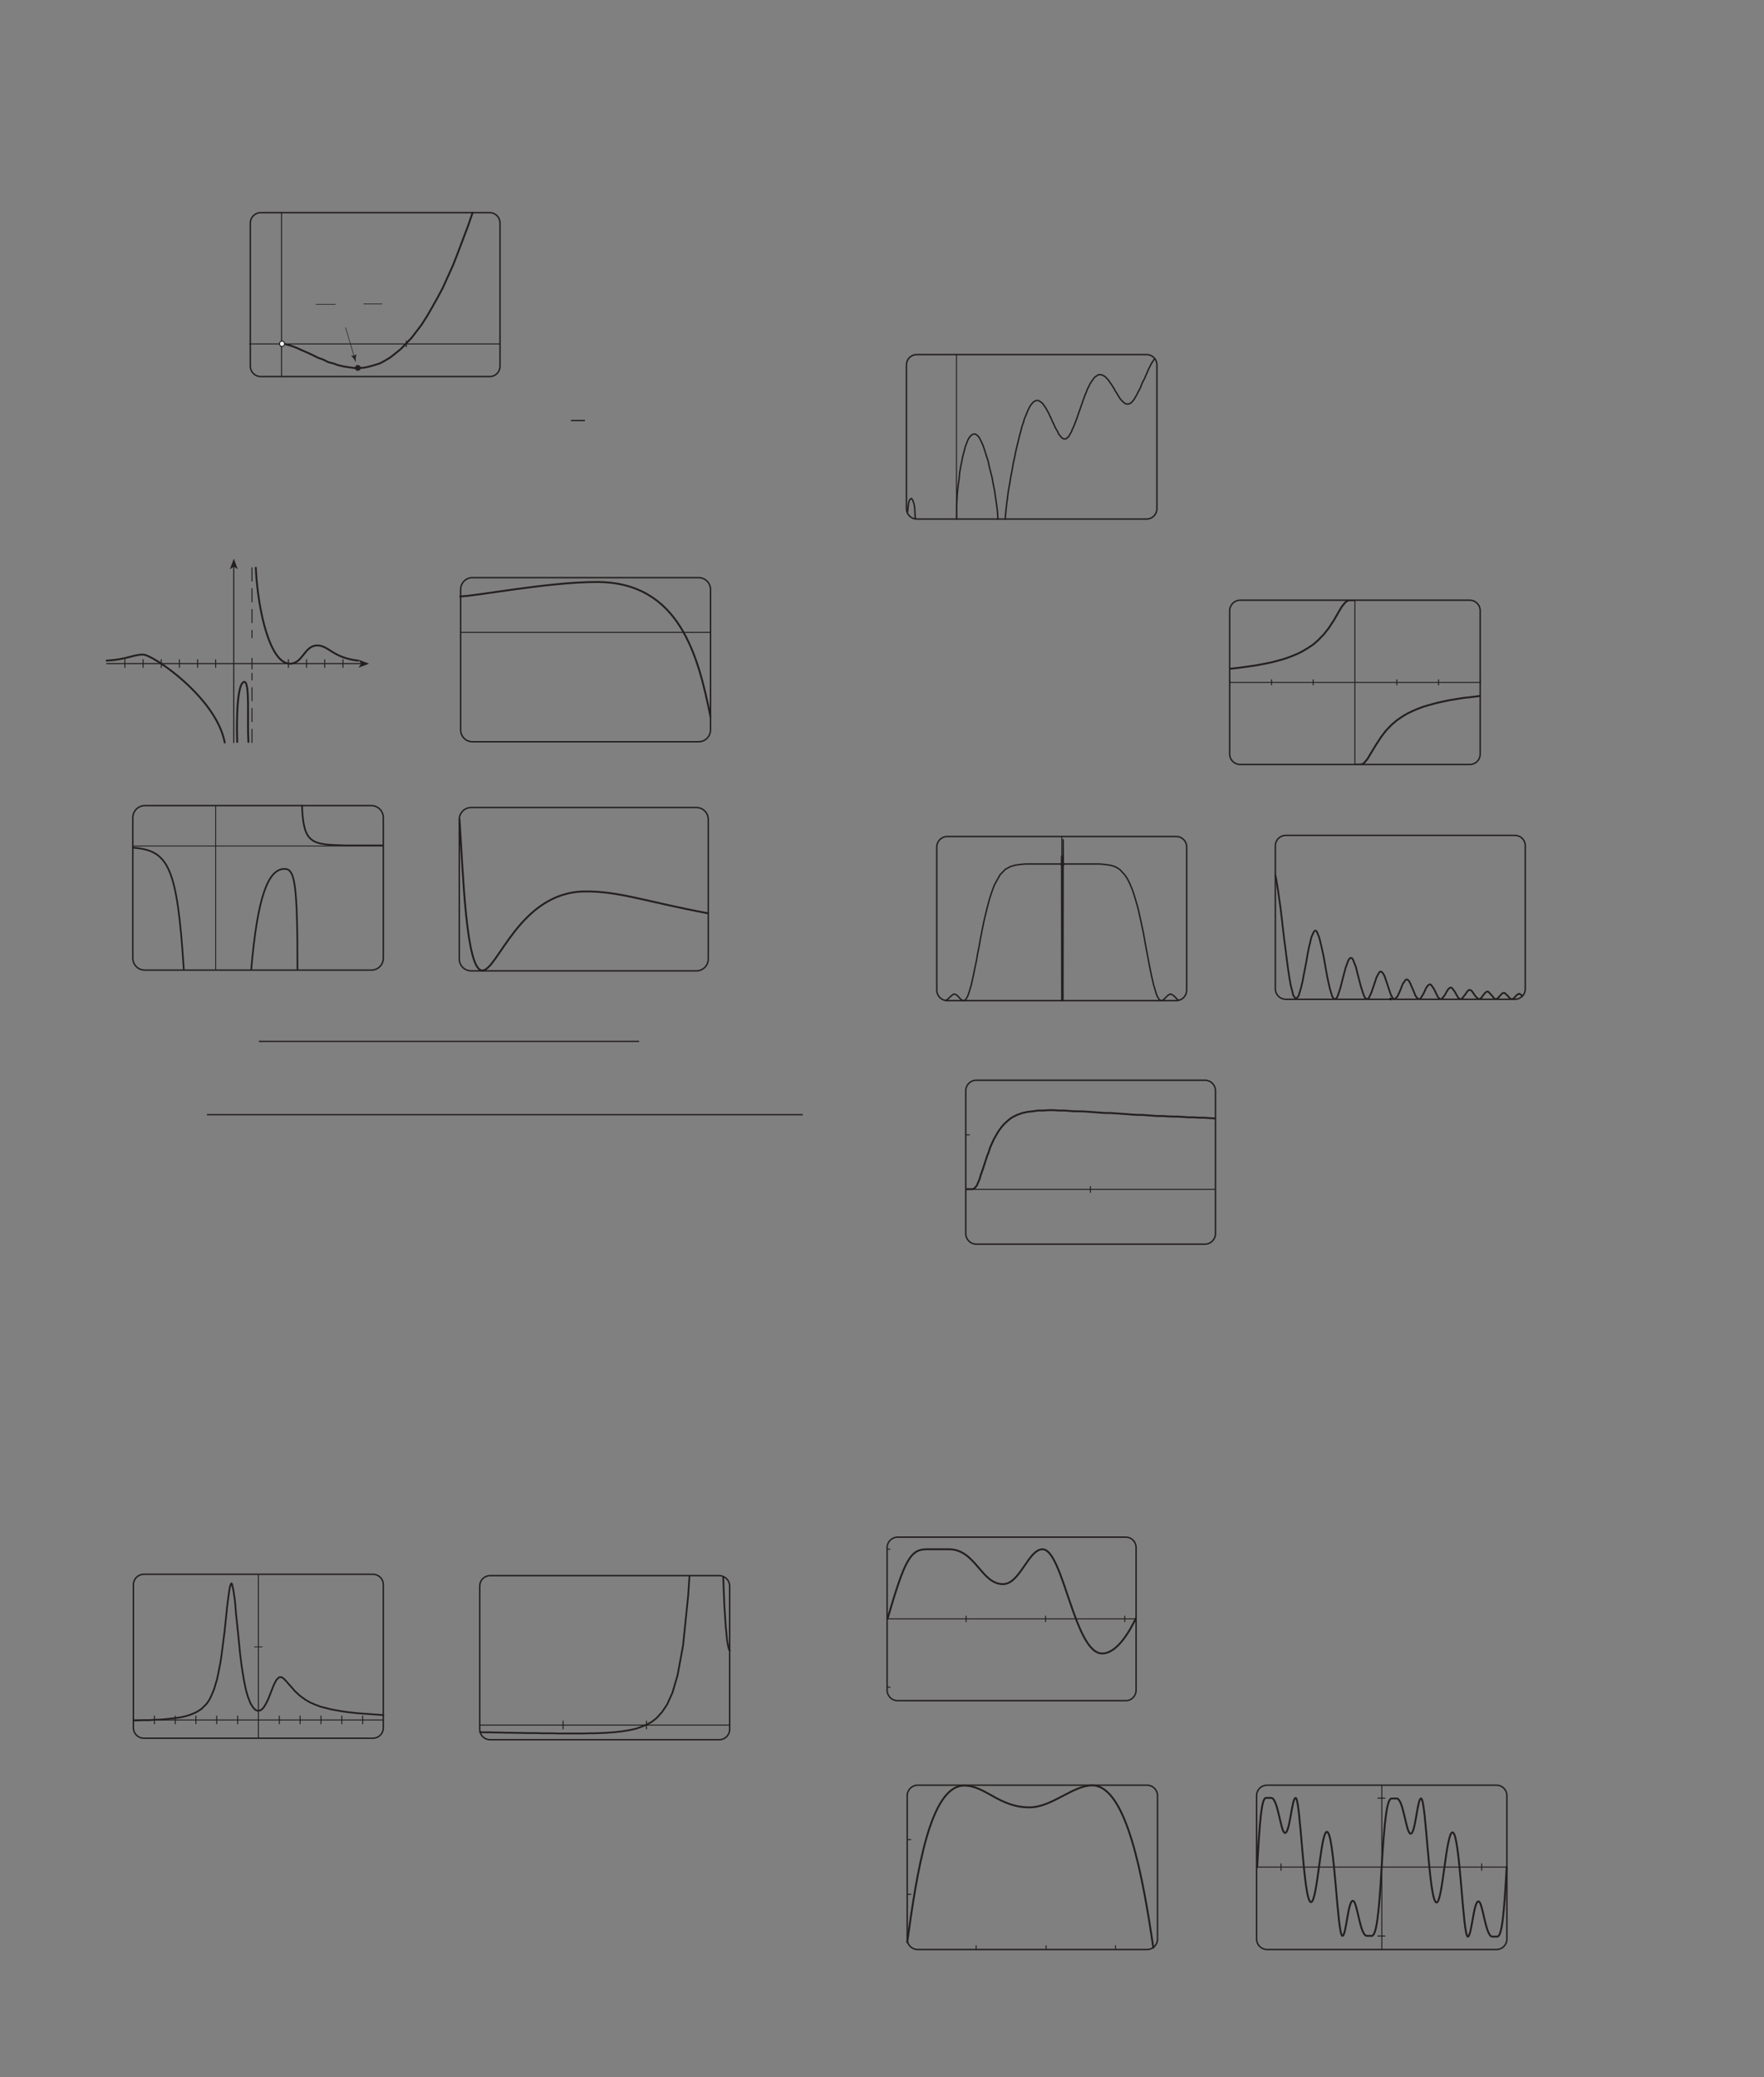<?xml version="1.0" encoding="UTF-8" standalone="no"?>
<!DOCTYPE svg PUBLIC "-//W3C//DTD SVG 1.1//EN"
"http://www.w3.org/Graphics/SVG/1.1/DTD/svg11.dtd">
<svg viewBox="0 0 931 1096" version="1.1" xmlns="http://www.w3.org/2000/svg" xmlns:xlink="http://www.w3.org/1999/xlink">
<rect x="0" y="0" width="931" height="1096" fill="#808080" stroke="none"/>
<defs>
<clipPath id="c0_216"><path d="M654.6,403.4c-3.1,0,-5.6,-2.4,-5.6,-5.5V322.2c0,-3,2.5,-5.5,5.6,-5.5H775.7c3.1,0,5.5,2.5,5.5,5.5v75.7c0,3.1,-2.4,5.5,-5.5,5.5Z"/></clipPath>
<clipPath id="c1_216"><path d="M78,566.2V533.3H337.3v32.9Z"/></clipPath>
<clipPath id="c2_216"><path d="M53.5,604.8v-33H423.7v33Z"/></clipPath>
<style type="text/css"><![CDATA[
.g0_216{
fill: none;
stroke: #241F1F;
stroke-width: 0.536;
stroke-linecap: round;
stroke-linejoin: round;
}
.g1_216{
fill: none;
stroke: #241F1F;
stroke-width: 0.765;
stroke-miterlimit: 3;
}
.g2_216{
fill: none;
stroke: #241F1F;
stroke-width: 0.765;
stroke-linecap: round;
stroke-miterlimit: 10;
}
.g3_216{
fill: none;
stroke: #241F1F;
stroke-width: 0.994;
stroke-linecap: round;
stroke-linejoin: round;
}
.g4_216{
fill: none;
stroke: #241F1F;
stroke-width: 0.534;
stroke-linecap: round;
stroke-linejoin: round;
}
.g5_216{
fill: none;
stroke: #241F1F;
stroke-width: 0.763;
stroke-linecap: round;
stroke-linejoin: round;
}
.g6_216{
fill: none;
stroke: #241F1F;
stroke-width: 0.763;
stroke-miterlimit: 3;
}
.g7_216{
fill: none;
stroke: #241F1F;
stroke-width: 0.916;
stroke-linecap: round;
stroke-linejoin: round;
}
.g8_216{
fill: none;
stroke: #111213;
stroke-width: 0.991;
stroke-linecap: square;
stroke-miterlimit: 10;
}
.g9_216{
fill: none;
stroke: #241F1F;
stroke-width: 0.762;
stroke-miterlimit: 3;
}
.ga_216{
fill: none;
stroke: #241F1F;
stroke-width: 0.533;
stroke-linecap: round;
stroke-linejoin: round;
}
.gb_216{
fill: none;
stroke: #241F1F;
stroke-width: 0.991;
stroke-linecap: round;
stroke-linejoin: round;
}
.gc_216{
fill: none;
stroke: #241F1F;
stroke-width: 0.76;
stroke-miterlimit: 3;
}
.gd_216{
fill: none;
stroke: #241F1F;
stroke-width: 0.531;
stroke-linecap: round;
stroke-linejoin: round;
}
.ge_216{
fill: none;
stroke: #241F1F;
stroke-width: 0.988;
stroke-linecap: round;
stroke-linejoin: round;
}
.gf_216{
fill: #FFF;
}
.gg_216{
fill: #241F1F;
}
.gh_216{
fill: none;
stroke: #241F1F;
stroke-width: 0.305;
stroke-linecap: round;
stroke-linejoin: round;
}
.gi_216{
fill: none;
stroke: #241F1F;
stroke-width: 0.343;
stroke-linecap: round;
stroke-linejoin: round;
}
.gj_216{
fill: none;
stroke: #241F1F;
stroke-width: 0.381;
stroke-linecap: round;
stroke-linejoin: round;
}
.gk_216{
fill: none;
stroke: #241F1F;
stroke-width: 0.687;
stroke-miterlimit: 10;
}
.gl_216{
fill: none;
stroke: #241F1F;
stroke-width: 0.429;
stroke-linecap: round;
stroke-linejoin: round;
}
.gm_216{
fill: none;
stroke: #241F1F;
stroke-width: 0.534;
stroke-linecap: round;
stroke-linejoin: round;
}
.gn_216{
fill: none;
stroke: #241F1F;
stroke-width: 0.533;
stroke-linecap: round;
stroke-linejoin: round;
stroke-dasharray: 7,4;
}
.go_216{
fill: none;
stroke: #241F1F;
stroke-width: 0.99;
stroke-linecap: round;
stroke-linejoin: round;
}
.gp_216{
fill: none;
stroke: #241F1F;
stroke-width: 0.38;
stroke-linecap: round;
stroke-linejoin: round;
}
.gq_216{
fill: none;
stroke: #241F1F;
stroke-width: 0.993;
stroke-linecap: round;
stroke-linejoin: round;
}
.gr_216{
fill: none;
stroke: #241F1F;
stroke-width: 0.895;
stroke-linecap: round;
stroke-linejoin: round;
}
.gs_216{
fill: none;
stroke: #241F1F;
stroke-width: 0.481;
stroke-linecap: round;
stroke-linejoin: round;
}
]]></style>
</defs>
<path d="M504.8,273.9V187.1" class="g0_216"/>
<path d="M483.9,187.1H605.1c3.1,0,5.5,2.4,5.5,5.5v75.8c0,3,-2.4,5.5,-5.5,5.5H483.9c-3.1,0,-5.5,-2.5,-5.5,-5.5V192.6c0,-3.1,2.4,-5.5,5.5,-5.5Z" class="g1_216"/>
<path d="M479.6,265.2l-.6,4.7l-.1,.8m.7,-5.5l.3,-1m0,0l.4,-.7m0,0l.7,-.5m0,0l.6,.7m0,0l.7,1.8m0,0l.4,1.9m0,0l.2,3.4l.1,1.9l.1,1m22.1,-12.6l-.3,5.9v6.9m.3,-12.8l.4,-4m0,0l.7,-5.3m0,0l.2,-2.5m0,0l.4,-2.3m0,0l.7,-3.5m0,0l.6,-3m0,0l.7,-2.5m0,0l.6,-2.4m0,0l.7,-1.8m0,0l.6,-1.6m0,0l.7,-1.2m0,0l.8,-1m0,0l.6,-.5m0,0l.7,-.4m0,0l.7,-.1m0,0l.6,.1m0,0l.7,.5m0,0l.6,.5m0,0l.7,.9m0,0l.6,1.2m0,0l.7,1.4m0,0l.6,1.4m0,0l.7,2m0,0l.6,1.9m0,0l.7,2.2m0,0l.8,2.5m0,0l.5,2.5m0,0l.7,2.8m0,0l.8,3.1m0,0l.6,3.3m0,0l.7,3.5m0,0l.6,4.1m0,0l.7,4.9l.3,2.9l.1,1.8l.1,1.4m4.5,-7.2l-.4,4.1l-.2,1.9v1.2m.6,-7.2l.4,-2.9m0,0l.6,-4.8m0,0l.7,-3.7m0,0l.6,-3.8m0,0l.7,-3.5m0,0l.6,-3.6m0,0l.7,-3m0,0l.6,-3.2m0,0l.7,-2.9m0,0l.7,-2.8m0,0l.6,-2.6m0,0l.7,-2.5m0,0l.6,-2.4m0,0l.8,-2.2m0,0l.5,-1.9m0,0l.8,-1.8m0,0l.7,-1.8m0,0l.6,-1.3m0,0l.7,-1.4m0,0l.6,-.9m0,0l.7,-.9m0,0l.7,-.7m0,0l.6,-.4m0,0l.7,-.3m0,0l.6,-.1m0,0l.8,.1m0,0l.5,.3m0,0l.7,.5m0,0l.8,.6m0,0l.6,.8m0,0l.7,1m0,0l.6,.9m0,0l.7,1.3m0,0l.7,1.2m0,0l.6,1.4m0,0l.7,1.4m0,0l.6,1.5m0,0l.7,1.3m0,0l.6,1.5m0,0l.7,1.3m0,0l.8,1.3m0,0l.5,1.2m0,0l.8,1m0,0l.6,.8m0,0l.7,.6m0,0l.7,.3m0,0h.6m0,0l.7,-.1m0,0l.6,-.6m0,0l.7,-.6m0,0l.6,-1.1m0,0l.8,-1.3m0,0l.5,-1.4m0,0l.8,-1.6m0,0l.6,-1.6m0,0l.7,-1.8m0,0l.7,-2m0,0l.6,-1.8m0,0l.7,-1.9m0,0l.7,-2m0,0l.6,-1.8m0,0l.7,-1.9m0,0l.6,-1.7m0,0l.7,-1.6m0,0l.6,-1.6m0,0l.7,-1.3m0,0l.6,-1.3m0,0l.7,-1.1m0,0l.8,-1.1m0,0l.5,-.8m0,0l.8,-.8m0,0l.7,-.4m0,0l.6,-.5m0,0l.7,-.2m0,0h.6m0,0l.7,.1m0,0l.6,.2m0,0l.7,.4m0,0l.7,.4m0,0l.6,.7m0,0l.7,.7m0,0l.7,.9m0,0l.6,.9m0,0l.8,1.1m0,0l.6,1m0,0l.7,1.1m0,0l.6,1.2m0,0l.7,1m0,0l.6,1m0,0l.7,1.2m0,0l.6,.9m0,0l.7,.8m0,0l.7,.7m0,0l.6,.5m0,0l.7,.5m0,0l.6,.2m0,0h.8m0,0l.5,-.1m0,0l.8,-.3m0,0l.7,-.6m0,0l.6,-.7m0,0l.7,-.9m0,0l.6,-1.1m0,0l.7,-1.1m0,0l.6,-1.3m0,0l.7,-1.3m0,0l.8,-1.6m0,0l.5,-1.4m0,0l.7,-1.6m0,0l.8,-1.4m0,0l.6,-1.5m0,0l.7,-1.5m0,0l.6,-1.5m0,0l.7,-1.4m0,0l.6,-1.2m0,0l.7,-1.3m0,0l.7,-1m0,0l.6,-1m0,0l.1,-.2" class="g2_216"/>
<path clip-path="url(#c0_216)" d="M715.3,403.4H718l.6,-.1l.7,-.2l.6,-.5l.6,-.6l1.4,-1.8l1.3,-2.2l2.9,-4.8l2.8,-4.3l2.6,-3.4l3,-3.1l2.7,-2.3l2.9,-2l2.5,-1.5l2.9,-1.4l2.6,-1.1l2.8,-1.1l2.7,-.8l2.9,-.8l2.7,-.7l2.8,-.6l2.8,-.6l2.5,-.4l3,-.5l2.6,-.4l2.8,-.3l2.7,-.3l2.8,-.4M649,352.9l2.9,-.3l2.5,-.3l2.9,-.4l2.8,-.4l2.8,-.4l2.6,-.5l2.7,-.5l2.9,-.6l2.7,-.7l2.9,-.8l2.5,-.8l2.9,-1.1l2.9,-1.2l2.7,-1.4l2.5,-1.5l3,-2l2.5,-2.2l3,-3.1l2.6,-3.3l2.8,-4.3l2.7,-4.7l1.4,-2.3l1.5,-1.9l.6,-.6l.7,-.5l.6,-.2l.7,-.2h2.8" class="g3_216"/>
<path d="M654.6,316.7H775.7c3.1,0,5.5,2.5,5.5,5.5v75.7c0,3.1,-2.4,5.5,-5.5,5.5H654.6c-3.1,0,-5.6,-2.4,-5.6,-5.5V322.2c0,-3,2.5,-5.5,5.6,-5.5Z" class="g1_216"/>
<path d="M649,360.1H781.2m-66.1,43.3V316.7M649,361.4v-2.7m22.1,2.7v-2.7m22,2.7v-2.7m22,2.7v-2.7m22.1,2.7v-2.7m22,2.7v-2.7m22,2.7v-2.7" class="g4_216"/>
<path d="M621.8,527.7h.1m-.7,-.5l.6,.5m-2,-2l1.4,1.5m-2.8,-2.5l1.4,1M618,524.6l.4,.1m-.7,-.1h.3m-.6,0h.3m-.6,.2l.3,-.2m-1,.6l.7,-.4m-1.3,1l.6,-.6m-1.4,1.4l.8,-.8m-1.5,1.5l.7,-.7m-1.1,1l.4,-.3m-.7,.5l.3,-.2m-.7,.4l.4,-.2m-.8,.2h.4m-.7,-.1l.3,.1m-.6,-.3l.3,.2m-.6,-.4l.3,.2m-.6,-.6l.3,.4m-1,-1.5l.7,1.1m-1.3,-2.6l.6,1.5m-2,-6.1l1.4,4.6m-2.8,-10.7l1.4,6.1m-2.1,-9.6l.7,3.5m-1.4,-7.2l.7,3.7m-1.4,-7.4l.7,3.7m-1.4,-7.4l.7,3.7m-2,-10.9l1.3,7.2M602,485.4l1.4,6.6m-2.8,-12.8l1.4,6.2M599.1,474l1.5,5.2m-2.8,-9.3l1.3,4.1m-2.7,-7.5l1.4,3.4M595,463.7l1.4,2.8m-2.8,-4.9l1.4,2.1m-4,-4.9l2.6,2.8m-4,-3.7l1.4,.9m-2.8,-1.6l1.4,.7m-2.7,-1.1l1.3,.4m-2.6,-.7l1.3,.3m-4.2,-.7l2.9,.4m-5.5,-.6l2.6,.2m-5.6,-.2h3m-5.7,0h2.7m-5.4,0h2.7m-5.6,0h2.9m-5.6,0h2.7m-3.9,0h1.2m-2.5,0h1.3m-2,0h.7m-1.5,0h.8m-1.1,0h.3m-.7,-.2l.4,.2m-.5,.8l.1,-1m-.2,1h.1m-.2,-13.6l.1,13.6M561,528l.1,-84.9m-.2,84.9h.1m-.3,0h.2m-.3,0h.1m-.2,0h.1m-.2,0h.1m-.2,-76.3l.1,76.3m-.2,-71.5l.1,-4.8m-.2,4.7l.1,.1m-.1,-.6v.5m-.1,-.5h.1m-.5,0h.4m-.7,0h.3m-1,0h.7m-1.4,0h.7m-2,0h1.3m-2.6,0h1.3m-4.2,0h2.9m-5.6,0h2.7m-5.5,0h2.8m-5.4,0h2.6m-5.5,0h2.9m-5.5,.2l2.6,-.2m-5.5,.6l2.9,-.4m-5.4,1.1l2.5,-.7m-5.3,2.2l2.8,-1.5m-5.6,4.4l2.8,-2.9m-5.7,8.1l2.9,-5.2m-4.1,8.3l1.2,-3.1m-2.5,7l1.3,-3.9M521,479l1.4,-5.2m-2.9,11.4L521,479m-2.2,9.5l.7,-3.3m-1.4,6.8l.7,-3.5m-1.4,7.1l.7,-3.6m-1.3,7.2l.6,-3.6M516,503l.8,-3.8m-1.4,7.5L516,503m-1.4,7.4l.8,-3.7m-1.5,7.2l.7,-3.5m-2,9.4l1.3,-5.9m-2.7,10.5l1.4,-4.6m-2,6.1l.6,-1.5m-1.3,2.7l.7,-1.2m-1,1.6l.3,-.4m-.6,.6l.3,-.2m-.6,.4l.3,-.2m-.7,.3l.4,-.1m-.7,.1h.3m-.7,-.2l.4,.2m-.7,-.4l.3,.2m-.7,-.4l.4,.2m-1.1,-.9l.7,.7m-1.4,-1.5l.7,.8m-1.4,-1.5l.7,.7m-1.4,-1.1l.7,.4m-1.1,-.6l.4,.2m-.7,-.2h.3m-.7,0h.4m-.7,.1l.3,-.1m-1.7,1.3l1.4,-1.2m-2.8,2.6l1.4,-1.4m-1.8,1.6l.4,-.2m-.7,.4l.3,-.2m-.6,.4l.3,-.2m60.2,.3h1m-1,-72.1h1" class="g5_216"/>
<path d="M560.4,528V441.4" class="g4_216"/>
<path d="M499.9,441.4H620.8c3.1,0,5.5,2.5,5.5,5.5v75.6c0,3,-2.4,5.5,-5.5,5.5H499.9c-3,0,-5.5,-2.5,-5.5,-5.5V446.9c0,-3,2.5,-5.5,5.5,-5.5Z" class="g6_216"/>
<path d="M802,524.4l1.5,1.1m-1.8,-1.1h.3m-.6,.1l.3,-.1m-.7,.3l.4,-.2m-.7,.4l.3,-.2m-1,.9l.7,-.7m-1.3,1.4l.6,-.7m-1,1.1l.4,-.4m-.7,.6l.3,-.2m-.7,.4l.4,-.2m-.7,.3l.3,-.1m-.7,.1h.4m-.7,-.1l.3,.1m-.7,-.4l.4,.3m-.7,-.6l.3,.3M795.3,525l1.3,1.5M794,523.9l1.3,1.1m-1.7,-1.1h.4m-.8,.1l.4,-.1m-.7,.3l.3,-.2m-.7,.5l.4,-.3m-1.1,1.1l.7,-.8m-1.5,1.7l.8,-.9m-1.4,1.5l.6,-.6m-1.2,1l.6,-.4m-1,.4h.4m-.7,-.1l.3,.1m-.6,-.2l.3,.1m-.6,-.4l.3,.3m-1.7,-2l1.4,1.7m-2.8,-3.2l1.4,1.5m-1.7,-1.7l.3,.2m-.7,-.3l.4,.1m-.7,0l.3,-.1m-.7,.3l.4,-.2m-1.1,.8l.7,-.6m-1.4,1.5l.7,-.9m-1.4,1.9l.7,-1m-1.3,1.7l.6,-.7m-1,1l.4,-.3m-.7,.5l.3,-.2m-.7,.2h.4m-.7,-.1l.3,.1m-1.7,-1.4l1.4,1.3m-2.9,-3.5l1.5,2.2m-2.1,-3l.6,.8M776,522.4l.7,.4m-1.1,-.4h.4m-.7,0h.3m-.6,.2l.3,-.2m-.7,.5l.4,-.3m-1.8,2.3l1.4,-2m-2.8,3.8l1.4,-1.8m-1.7,2.1l.3,-.3m-.6,.5l.3,-.2m-.6,.2h.3m-.7,-.1l.4,.1m-1.1,-.5l.7,.4m-1.3,-1.3l.6,.9m-2,-3.4l1.4,2.5m-2.8,-4.4l1.4,1.9M766,521.2l.4,.2m-.7,-.3l.3,.1m-.6,0l.3,-.1m-.6,.2l.3,-.1m-1,.7l.7,-.6m-1.3,1.5l.6,-.9m-2,3.4l1.4,-2.5m-2.9,4.3l1.5,-1.8m-1.8,1.9l.3,-.1m-.6,.1h.3m-.7,-.1l.4,.1m-.7,-.3l.3,.2m-1,-1l.7,.8m-1.3,-2l.6,1.2m-2.1,-4.3l1.5,3.1m-3,-5.2l1.5,2.1M755,519.5l.3,.2m-.7,-.3l.4,.1m-.7,0l.3,-.1m-.6,.3l.3,-.2m-1,.9l.7,-.7m-1.4,1.8l.7,-1.1m-2,3.9l1.3,-2.8m-2.7,5.1l1.4,-2.3m-1.8,2.7l.4,-.4m-.7,.6l.3,-.2m-.7,.2h.4m-.7,-.1l.3,.1m-1,-.7l.7,.6M747,525.3l.8,1.2m-2.1,-4.4l1.3,3.2m-2.7,-6.4l1.4,3.2m-2,-4.4l.6,1.2m-1.2,-1.8l.6,.6m-1,-.8l.4,.2m-.7,-.3l.3,.1m-.6,0l.3,-.1m-.6,.3l.3,-.2m-1.8,2.4l1.5,-2.2m-2.9,5.8l1.4,-3.6m-2.8,6.6l1.4,-3m-2.8,4.3l1.4,-1.3m-1.8,1.3h.4m-.7,-.2l.3,.2m-.6,-.5l.3,.3m-.6,-.8l.3,.5m-1,-1.7l.7,1.2m-1.3,-2.9l.6,1.7m-2,-6l1.4,4.3M730.7,515l1.4,4M730,513.7l.7,1.3m-1.4,-2.1l.7,.8m-1,-1l.3,.2m-.7,-.2h.4m-.7,.1l.3,-.1m-.7,.4l.4,-.3m-1.8,2.9l1.4,-2.6m-2.8,6.8l1.4,-4.2m-2.7,8l1.3,-3.8m-2.6,6.6l1.3,-2.8m-1.7,3.2l.4,-.4m-.7,.6l.3,-.2m-.7,.3l.4,-.1m-.8,0l.4,.1m-1.1,-.9l.7,.8m-1.4,-2.4l.7,1.6m-2,-5.6l1.3,4M717,515.8l1.3,4.9m-2.7,-10.5l1.4,5.6m-2.9,-9.4l1.5,3.8m-1.8,-4.3l.3,.5m-.6,-.8l.3,.3m-.6,-.4l.3,.1m-.7,-.1h.4m-.7,.1l.3,-.1m-.6,.4l.3,-.3m-.6,.7l.3,-.4m-.6,.9l.3,-.5m-1.7,4.3l1.4,-3.8m-2.8,9.1l1.4,-5.3m-2.8,10.8l1.4,-5.5m-2.8,9.7l1.4,-4.2m-1.8,4.9l.4,-.7m-.7,1.2l.3,-.5m-.5,.7l.2,-.2m-.4,.3l.2,-.1m-.4,.2l.2,-.1m-.3,.1h.1m-.3,0h.2m-.4,-.1l.2,.1M704,527l.2,.1m-.4,-.2l.2,.1m-.5,-.6l.3,.5m-.7,-1.2l.4,.7m-1.6,-4.6l1.2,3.9M700.6,516l1.3,5.8m-2,-9.6l.7,3.8m-1.4,-7.8l.7,4m-1.4,-7.9l.7,3.9m-1.5,-7.6l.8,3.7m-2.2,-9.5l1.4,5.8m-2.7,-9l1.3,3.2m-1.5,-3.4l.2,.2m-.4,-.4l.2,.2m-.4,-.3l.2,.1m-.4,-.1h.2m-.3,0h.1m-.3,.1l.2,-.1m-.4,.2l.2,-.1m-.3,.3l.1,-.2m-.8,1.4l.7,-1.2m-1.5,3.1l.8,-1.9m-1.4,4.5l.6,-2.6m-1.3,5.5l.7,-2.9m-1.4,6.4l.7,-3.5m-1.3,7.1l.6,-3.6m-1.3,7.2l.7,-3.6m-1.4,7.2l.7,-3.6m-1.3,6.9l.6,-3.3m-1.3,6.3l.7,-3m-2.1,7.8l1.4,-4.8m-2.8,6.5l1.4,-1.7m-2.8,-.2l1.4,1.9m-2.8,-7.4l1.4,5.5m-2.1,-9.5l.7,4m-1.4,-8.6l.7,4.6M679.1,506l.7,5.2m-1.4,-10.9l.7,5.7m-1.4,-10.9l.7,5.2m-1.3,-10.4l.6,5.2m-1.2,-10.5l.6,5.3m-1.2,-10.4l.6,5.1m-1.4,-10.7l.8,5.6M674.4,469l.7,4.9m-1.4,-9.3l.7,4.4m-1.2,-6.9l.5,2.5" class="g7_216"/>
<path d="M678.6,440.8H799.5c3.1,0,5.5,2.4,5.5,5.5v75.5c0,3.1,-2.4,5.5,-5.5,5.5H678.6c-3,0,-5.5,-2.4,-5.5,-5.5V446.3c0,-3.1,2.5,-5.5,5.5,-5.5Z" class="g6_216"/>
<path d="M733.9,527.3V527" class="g8_216"/>
<path d="M515.2,570H636c3,0,5.5,2.5,5.5,5.5V651c0,3,-2.5,5.5,-5.5,5.5H515.2c-3,0,-5.5,-2.5,-5.5,-5.5V575.5c0,-3,2.5,-5.5,5.5,-5.5Z" class="g9_216"/>
<path d="M509.7,627.6H641.1M509.7,598.8h1.9m63.9,27.3v3.1" class="ga_216"/>
<path d="M510,627.5h3.4l.8,-.4l.6,-.6l.8,-1l.6,-1.5l.8,-1.8l.6,-2.1l1.4,-4l1.4,-4.3l.6,-1.9l.8,-1.9l.6,-2l.6,-1.5l.8,-1.7l.6,-1.4l1.4,-2.5l1.4,-2.3l1.4,-1.9l1.4,-1.6l1.4,-1.3l1.4,-1.2l1.4,-1l2.6,-1.3l2.8,-1l2.8,-.6l2.8,-.3l2.6,-.4h2.8l2.8,-.2h2.8l2.6,.2h2.8l2.8,.2l2.6,.2h2.6l2.8,.1l2.8,.2l2.8,.2l2.6,.2l2.8,.2h2.8l2.8,.2l2.8,.2l2.8,.2l2.6,.2l2.8,.2h2.8l2.6,.2l2.7,.2l2.8,.2h2.8l2.8,.2l2.6,.1h2.8l2.6,.2l3,.2h2.6l2.8,.2h2.6l3,.2l2.6,.2" class="gb_216"/>
<path d="M473.7,811.1H594.2c3,0,5.4,2.5,5.4,5.5v75.3c0,3,-2.4,5.5,-5.4,5.5H473.7c-3,0,-5.5,-2.5,-5.5,-5.5V816.6c0,-3,2.5,-5.5,5.5,-5.5Z" class="gc_216"/>
<path d="M468.2,854.2H599.6M468.3,817.4l1.4,.1m-1.4,72.7l1.4,.1" class="gd_216"/>
<path d="M468.5,853.9c8.9,-30.3,11.8,-36.4,20.6,-36.4c7.5,0,4.7,0,11.7,0c14.1,0,17,18.4,28.6,18.4c8.9,0,13.4,-18.4,20.8,-18.4c10.9,0,16.9,55,31.5,55c8,0,14.8,-12.3,17.8,-18.6" class="ge_216"/>
<path d="M551.8,855.7v-2.9m-41.9,2.9v-2.9m83.7,2.9v-2.9" class="gd_216"/>
<path d="M484.3,942H605.4c3.1,0,5.5,2.5,5.5,5.5v75.7c0,3.1,-2.4,5.5,-5.5,5.5H484.3c-3,0,-5.5,-2.4,-5.5,-5.5V947.5c0,-3,2.5,-5.5,5.5,-5.5Z" class="g1_216"/>
<path d="M588.7,1028.7v-2m-36.6,2v-2m-36.9,2v-2m-36.4,-56h1.9m-1.9,28.9h1.9" class="g4_216"/>
<path d="M478.8,1024.9c5.1,-36.7,12,-82.7,30.1,-82.7c11.2,0,18.4,11.5,34.4,11.5c11.8,0,23,-11.6,33.1,-11.6c18.3,0,26.9,49.1,32.3,85.7" class="g3_216"/>
<path d="M668.7,942H789.8c3.1,0,5.5,2.4,5.5,5.5v75.7c0,3,-2.4,5.5,-5.5,5.5H668.7c-3,0,-5.5,-2.5,-5.5,-5.5V947.5c0,-3.1,2.5,-5.5,5.5,-5.5Z" class="g1_216"/>
<path d="M663.5,985.2c1.4,-24.9,2.3,-36.5,4.7,-36.5h2.7c3.6,0,5,18.5,7.3,18.5c2.6,0,3.6,-18.5,5.6,-18.5c2.6,0,4.1,55,8.1,55c3.4,0,5.1,-37.1,8.4,-37.1c4,0,5.5,54.9,8.2,54.9c2,0,2.9,-18.5,5.5,-18.5c2.4,0,3.7,18.5,7.4,18.5H724c2.4,0,3.8,-11.3,5.2,-36.2c1.5,-25,2.8,-36.3,5.3,-36.3h2.6c3.6,0,5,18.6,7.4,18.6c2.6,0,3.5,-18.6,5.5,-18.6c2.7,0,4.1,54.9,8.2,54.9c3.2,0,5,-37,8.4,-37c4,0,5.4,55,8.1,55c2,0,3,-18.6,5.6,-18.6c2.3,0,3.7,18.6,7.3,18.6h2.6c2.5,0,3.6,-11.7,5,-36.7" class="g3_216"/>
<path d="M782,986.9v-3.4m-105.9,3.4v-3.4m-12.6,1.7H795.2m-68,-36.4h3.7m-3.7,72.8h3.7m-1.6,7.1V942" class="g4_216"/>
<path d="M214.4,183v-3.1m-82.3,1.6H263.5m-131.8,0h.4m16.5,17.2V112.4" class="ga_216"/>
<path d="M137.6,112.2H258.5c3,0,5.4,2.5,5.4,5.5v75.5c0,3.1,-2.4,5.5,-5.4,5.5H137.6c-3,0,-5.5,-2.4,-5.5,-5.5V117.7c0,-3,2.5,-5.5,5.5,-5.5Z" class="g9_216"/>
<path d="M148.9,181.4h1l1.4,.4l2.8,.8l2.8,1.1l2.6,1.2l2.8,1.2l2.8,1.3l2.8,1.4l2.6,.9l2.8,1.4l2.7,.7l2.8,1l2.7,.6l2.7,.4l2.8,.4h2.6l2.6,-.2l2.8,-.6l2.8,-.8l2.8,-.9l2.6,-1.4l2.8,-1.7l2.8,-2.2l2.8,-2.3l2.8,-2.9l2.8,-2.9l2.6,-3.4l2.8,-3.7l2.8,-4.4l2.6,-4.5l2.8,-5l2.8,-5.2l2.8,-6.2l2.8,-6.2l2.6,-6.7l2.8,-7.4l2.6,-6.9l2.2,-6.4" class="gb_216"/>
<path d="M147.5,181.4c0,-.7,.6,-1.4,1.4,-1.4c.7,0,1.3,.7,1.3,1.4c0,.8,-.6,1.4,-1.3,1.4c-.8,0,-1.4,-.6,-1.4,-1.4Z" class="gf_216"/>
<path d="M147.5,181.4c0,-.7,.6,-1.4,1.4,-1.4c.7,0,1.3,.7,1.3,1.4c0,.8,-.6,1.4,-1.3,1.4c-.8,0,-1.4,-.6,-1.4,-1.4Z" class="ga_216"/>
<path d="M186.9,188l-1.3,-.3c0,0,1.7,1.8,2.1,3c-.4,-1.2,.2,-3.6,.2,-3.6l-1,.9Z" class="gg_216"/>
<path d="M186.9,188l-1.3,-.3c0,0,1.7,1.8,2.1,3c-.4,-1.2,.2,-3.6,.2,-3.6l-1,.9Zm0,0l-4.5,-15.1" class="gh_216"/>
<path d="M166.8,160.6H177" class="gi_216"/>
<path d="M192,160.4h9.5" class="gj_216"/>
<path d="M187.5,194.1c0,-.7,.6,-1.3,1.3,-1.3c.8,0,1.4,.6,1.4,1.3c0,.8,-.6,1.4,-1.4,1.4c-.7,0,-1.3,-.6,-1.3,-1.4Z" class="gg_216"/>
<path d="M187.5,194.1c0,-.7,.6,-1.3,1.3,-1.3c.8,0,1.4,.6,1.4,1.3c0,.8,-.6,1.4,-1.4,1.4c-.7,0,-1.3,-.6,-1.3,-1.4Z" class="gj_216"/>
<path d="M301.3,221.9h7.4" class="gk_216"/>
<path clip-path="url(#c1_216)" d="M136.6,549.5h201" class="gk_216"/>
<path clip-path="url(#c2_216)" d="M109.2,588.2H424" class="gk_216"/>
<path d="M70.4,907.6H202.3m-65.9,9.6V830.7" class="g4_216"/>
<path d="M199.5,904.8l2.8,.2m-5.5,-.4l2.7,.2m-5.5,-.4l2.8,.2m-5.4,-.4l2.6,.2m-5.5,-.4l2.9,.2m-5.5,-.5l2.6,.3m-5.3,-.6l2.7,.3m-5.5,-.7l2.8,.4m-5.6,-.9l2.8,.5m-5.6,-1l2.8,.5m-5.5,-1.2l2.7,.7m-5.5,-1.4l2.8,.7m-5.5,-1.7l2.7,1m-5.5,-2.2l2.8,1.2m-5.4,-2.7l2.6,1.5m-5.4,-3.5l2.8,2m-5.5,-4.5l2.7,2.5M152.7,889l3,3.4m-4.3,-4.9l1.3,1.5m-2.6,-2.9l1.3,1.4m-2,-2l.7,.6m-1.4,-1l.7,.4m-1,-.5l.3,.1M148,885h.4m-.7,0h.3m-.7,.1l.4,-.1m-1.8,1.4l1.4,-1.3m-2.8,4l1.4,-2.7m-4.1,9.6l2.7,-6.9m-4,9.7l1.3,-2.8m-2.6,4.9l1.3,-2.1m-2,2.9l.7,-.8m-1.4,1.4l.7,-.6m-1.1,.8l.4,-.2m-.8,.3l.4,-.1m-.7,.2l.3,-.1m-.7,.1h.4m-.7,0h.3m-.7,-.1l.4,.1m-.7,-.2l.3,.1m-.7,-.3l.4,.2m-1.1,-.8l.7,.6m-1.4,-1.4l.7,.8m-2,-2.9l1.3,2.1m-2.6,-5.4l1.3,3.3m-2,-5.6l.7,2.3m-1.4,-5.1l.7,2.8m-1.4,-6.3l.7,3.5m-1.4,-7.6l.7,4.1m-1.4,-8.8l.7,4.7m-1.4,-10.2l.7,5.5m-1.3,-11.8l.6,6.3m-1.3,-13.2l.7,6.9M125,855.6l.4,3.8m-.8,-7.5l.4,3.7m-.7,-7.4l.3,3.7m-.6,-7.1l.3,3.4m-1.1,-9l.8,5.6M122.5,836l.7,3.2m-.8,-3.5l.1,.3m-.3,-.5l.2,.2m-.4,-.1l.2,-.1m-.3,.2l.1,-.1m-.4,1l.3,-.9m-.7,2.3l.4,-1.4m-1,5.6l.6,-4.2m-1.3,9.6l.7,-5.4m-1.4,12.2l.7,-6.8m-1.4,13.5l.7,-6.7m-1.5,12.9l.8,-6.2M117,872.8l.7,-5.5m-1.3,9.6l.6,-4.1m-1.3,7.7l.7,-3.6m-1.3,6.7l.6,-3.1m-1.2,5.8l.6,-2.7m-2.1,7.7l1.5,-5m-3,8.6l1.5,-3.6m-2.7,6l1.2,-2.4m-2.5,4.2l1.3,-1.8m-4,4.5l2.7,-2.7m-5.6,4.5l2.9,-1.8m-5.8,3l2.9,-1.2m-5.4,2l2.5,-.8m-5.3,1.4l2.8,-.6m-5.6,1l2.8,-.4m-5.6,.7l2.8,-.3m-5.5,.6l2.7,-.3m-5.4,.5l2.7,-.2m-5.5,.3l2.8,-.1m-5.6,.3l2.8,-.2m-5.6,.2h2.8m-5.3,.1l2.5,-.1m-5.4,.2l2.9,-.1" class="g7_216"/>
<path d="M134.3,869h4.1m63.9,38.9v-.4" class="gl_216"/>
<path d="M75.9,830.7H196.8c3.1,0,5.5,2.4,5.5,5.5v75.5c0,3.1,-2.4,5.5,-5.5,5.5H75.9c-3,0,-5.5,-2.4,-5.5,-5.5V836.2c0,-3.1,2.5,-5.5,5.5,-5.5Z" class="g6_216"/>
<path d="M103.4,909.6v-4.1m22,4.1v-4.1m-43.9,4.1v-4.1m32.9,4.1v-4.1m-21.9,4.1v-4.1m76.9,4.1v-4.1m-22,4.1v-4.1m11,4.1v-4.1m22,4.1v-4.1m11,4.1v-4.1" class="g4_216"/>
<path d="M258.7,831.4H379.6c3,0,5.5,2.5,5.5,5.5v75.6c0,3.1,-2.5,5.5,-5.5,5.5H258.7c-3.1,0,-5.5,-2.4,-5.5,-5.5V836.9c0,-3,2.4,-5.5,5.5,-5.5Z" class="g6_216"/>
<path d="M297.2,912.3v-4.1m44,4.1v-4.1" class="g4_216"/>
<path d="M384.8,870.6l.4,.3m-.7,-1.4l.3,1.1m-.7,-2.9l.4,1.8m-.8,-4.3l.4,2.5M383,857.9l.7,7.3m-1.4,-17.9l.7,10.6m-1.3,-25.6l.6,15M363.2,842l.7,-10.4m-3.4,36.7L363.2,842m-5.6,42l2.9,-15.7m-5.6,24.9l2.7,-9.2m-5.5,15.4l2.8,-6.2m-5.5,10.2l2.7,-4m-5.5,7.1l2.8,-3.1m-5.3,5.1l2.5,-2m-5.4,3.6l2.9,-1.6m-5.6,2.7l2.7,-1.1m-5.6,2.1l2.9,-1m-5.6,1.6l2.7,-.6m-5.5,1.1l2.8,-.5m-5.6,.9l2.8,-.4m-5.5,.7l2.7,-.3m-5.3,.5l2.6,-.2m-5.5,.4l2.9,-.2m-5.7,.3l2.8,-.1m-5.4,.2l2.6,-.1m-5.4,.1h2.8m-5.5,.1l2.7,-.1m-5.5,.1h2.8m-5.4,0h2.6m-5.6,0h3m-5.5,0h2.5m-5.5,0h3m-5.5,-.1l2.5,.1m-5.2,-.1h2.7m-5.6,0h2.9m-5.7,-.1l2.8,.1m-5.4,-.1h2.6m-5.4,0h2.8m-5.6,-.1l2.8,.1m-5.6,-.1h2.8m-5.5,-.1l2.7,.1m-5.3,-.1h2.6m-5.4,-.1l2.8,.1m-5.7,-.1h2.9m-5.7,-.1l2.8,.1m-5.3,-.1h2.5m-5.2,-.1l2.7,.1" class="g7_216"/>
<path d="M253.2,910.3h132" class="gm_216"/>
<path d="M123.4,391.8V299" class="ga_216"/>
<path d="M133,391.8V355.3" class="gn_216"/>
<path d="M56.3,350.2H190.6M133,347.4V353m19.2,-4.9v4.1m9.6,-4.1v4.1m9.6,-4.1v4.1m9.6,-4.1v4.1m-67.2,-4.1v4.1m-9.5,-4.1v4.1m-9.6,-4.1v4.1m-9.6,-4.1v4.1m-9.6,-4.1v4.1m-9.6,-4.1v4.1" class="ga_216"/>
<path d="M125.2,391.5c0,0,-1.2,-30.8,3.7,-31.7c3.1,-.1,1.5,20,2.2,31.7M135,299.6c1.1,23,7.6,50.6,18,50.6c6.9,0,7.6,-9.6,14.4,-9.6c6.2,0,8,6.4,21.6,8" class="go_216"/>
<path d="M56.3,350.2H190.6" class="gp_216"/>
<path fill-rule="evenodd" d="M190.6,350.2l-1.4,-2.1l5.6,2.1l-5.6,2.1Z" class="gg_216"/>
<path d="M123.4,391.8V299" class="gp_216"/>
<path fill-rule="evenodd" d="M123.4,299l-2.1,1.4l2.1,-5.6l2.1,5.6Z" class="gg_216"/>
<path d="M56.3,348.6c10.6,-.6,14,-3.2,19.2,-3.2c5.2,0,38.7,22.8,43.1,46.4" class="go_216"/>
<path d="M133,299.6v36.9" class="gn_216"/>
<path d="M249.3,304.8H368.7c3.5,0,6.3,2.8,6.3,6.3v74c0,3.5,-2.8,6.3,-6.3,6.3H249.3c-3.4,0,-6.2,-2.8,-6.2,-6.3v-74c0,-3.5,2.8,-6.3,6.2,-6.3Z" class="g6_216"/>
<path d="M243.1,333.7H375" class="g4_216"/>
<path d="M375,378.3c-6.4,-31.7,-16.1,-71.2,-60,-71.2c-25.8,0,-64.6,7.6,-72.1,7.6" class="gq_216"/>
<path d="M76.4,425.1H196c3.5,0,6.3,2.9,6.3,6.3v74.2c0,3.5,-2.8,6.3,-6.3,6.3H76.4c-3.5,0,-6.3,-2.8,-6.3,-6.3V431.4c0,-3.4,2.8,-6.3,6.3,-6.3Z" class="g1_216"/>
<path d="M70.1,447.3c18.8,1.4,23.4,9.7,26.9,64.2m60,0c0,-45.6,-1.4,-53,-6.8,-53c-8.5,0,-14.2,13.8,-17.6,53m26.8,-86.4c.7,20.3,5.2,20.5,22.4,21h20.3" class="gr_216"/>
<path d="M70.1,446.4H202.2m-88.4,65.2V425.2" class="gs_216"/>
<path d="M248.7,426.1H367.5c3.5,0,6.3,2.8,6.3,6.3v73.7c0,3.4,-2.8,6.2,-6.3,6.2H248.7c-3.5,0,-6.3,-2.8,-6.3,-6.2V432.4c0,-3.5,2.8,-6.3,6.3,-6.3Z" class="gc_216"/>
<path d="M373.6,481.9c-32.3,-6,-47.1,-11.8,-65.3,-11.5c-34,.6,-45.5,41.2,-53.6,41.7c-8.8,.6,-10.3,-51.9,-12.2,-79.9" class="ge_216"/>
</svg>